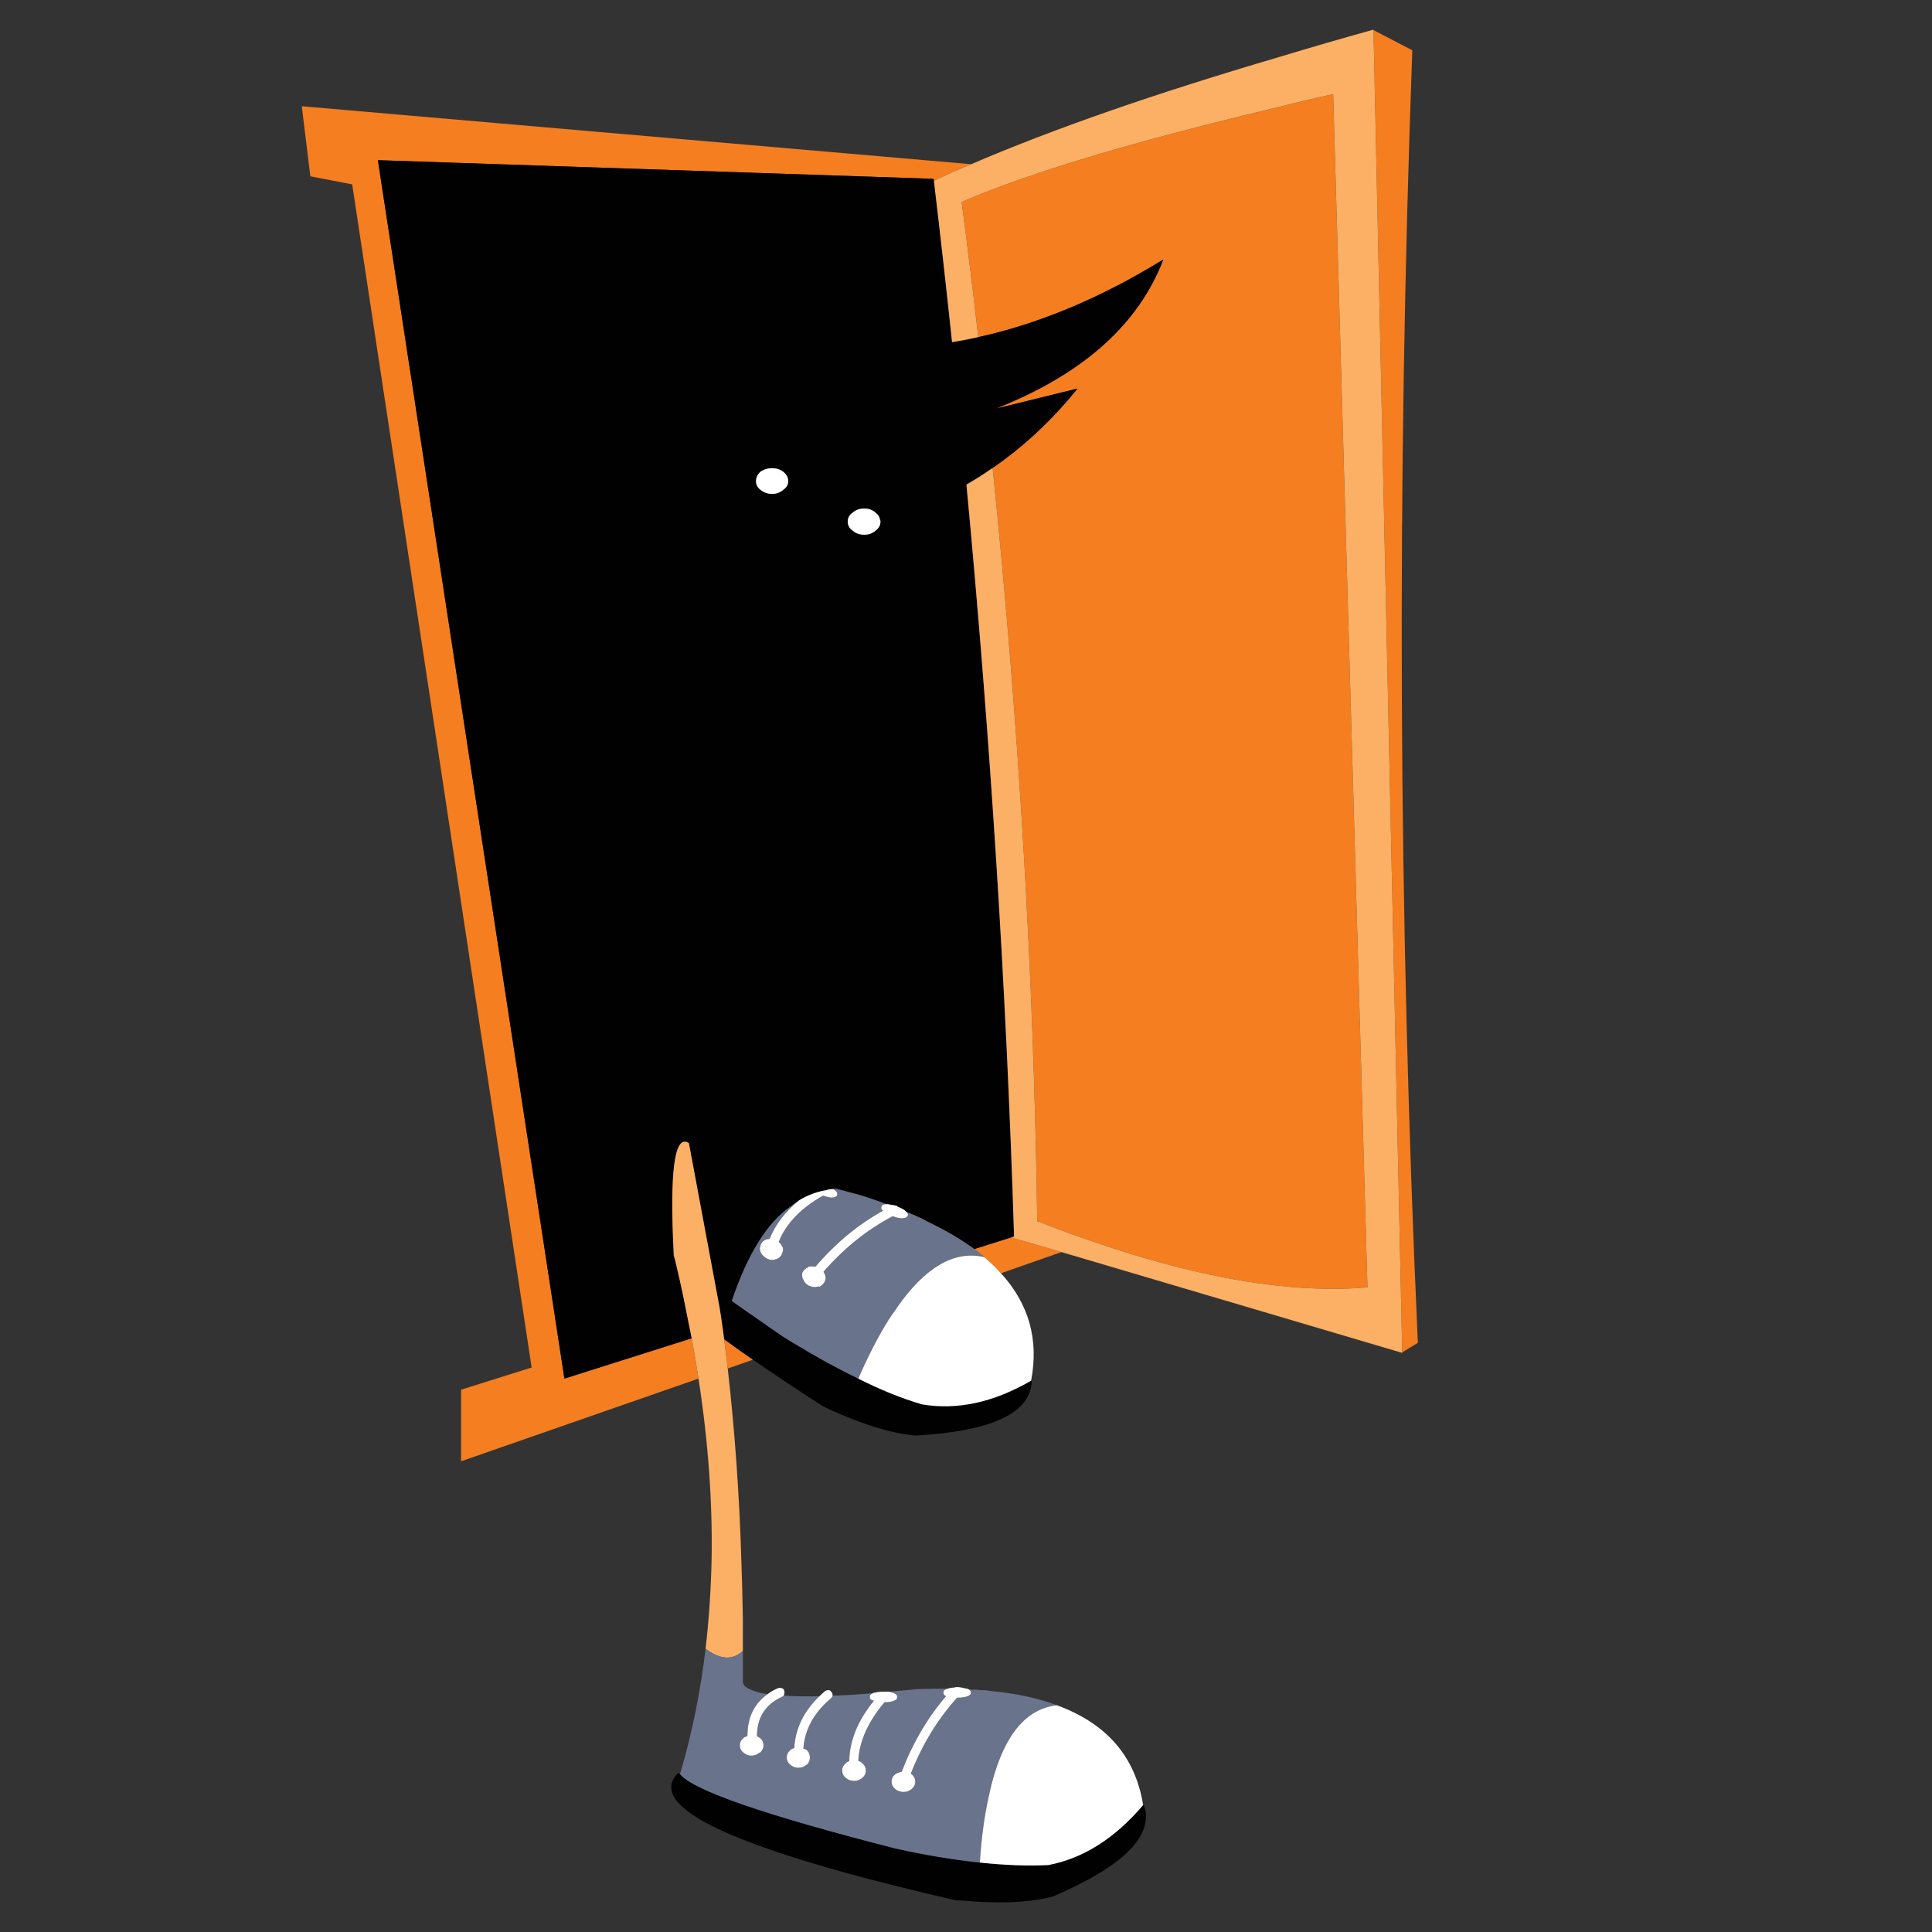 <?xml version="1.0" encoding="utf-8"?>
<!-- Generator: Adobe Illustrator 16.0.0, SVG Export Plug-In . SVG Version: 6.00 Build 0)  -->
<!DOCTYPE svg PUBLIC "-//W3C//DTD SVG 1.1//EN" "http://www.w3.org/Graphics/SVG/1.1/DTD/svg11.dtd">
<svg version="1.1" id="Layer_1" xmlns="http://www.w3.org/2000/svg" xmlns:xlink="http://www.w3.org/1999/xlink" x="0px" y="0px"
	 width="300px" height="300px" viewBox="0 0 300 300" enable-background="new 0 0 300 300" xml:space="preserve">
<rect x="0" y="0" width="300" height="300" fill="#333333" stroke="none"/>
<g>
	<path fill-rule="evenodd" clip-rule="evenodd" fill="#F57E20" d="M145.02,28.082l-0.079-0.313l-86.261-2.896l28.962,189.196
		l19.766-6.262c0.392,2.109,0.745,4.198,1.056,6.262l-36.869,12.838V215.79l10.958-3.443L54.687,28.629l-6.498-1.252l-1.33-10.881
		l103.951,9.002C148.775,26.333,146.844,27.194,145.02,28.082z M217.737,209.999L213.276,4.676l6.027,3.131
		c-2.453,67.371-2.165,134.271,0.862,200.704L217.737,209.999z M151.281,193.952l5.714-1.802l7.827,2.271l-9.393,3.288
		c-0.767-0.865-1.627-1.701-2.583-2.506C152.348,194.782,151.826,194.365,151.281,193.952z M113.004,212.503
		c-0.173-1.522-0.357-3.036-0.549-4.541c1.411,1.024,2.898,2.083,4.462,3.171L113.004,212.503z M155.077,63.267
		c13.226-5.317,21.744-12.975,25.559-22.974c-8.945,5.524-17.896,9.399-26.85,11.625c-0.621,0.154-1.248,0.296-1.88,0.431
		c-0.799-6.969-1.661-13.962-2.581-20.979c3.442-1.513,7.852-3.158,13.228-4.931c9.185-3.026,21.239-6.314,36.164-9.863
		c2.662-0.679,5.426-1.331,8.298-1.957l5.324,185.282c-4.176,0.365-8.715,0.286-13.622-0.234c-8.609-0.888-18.29-3.185-29.04-6.889
		c-2.349-0.782-4.725-1.645-7.124-2.583c-0.47-0.209-0.965-0.393-1.487-0.548c-0.544-38.298-2.853-77.293-6.928-116.986
		c0.603-0.412,1.201-0.842,1.801-1.291c4.106-3.05,7.904-6.729,11.39-11.038l-12.251,3.014V63.267z"/>
	<path fill-rule="evenodd" clip-rule="evenodd" fill="#010101" d="M116.917,211.133c-1.564-1.088-3.052-2.146-4.462-3.171
		c-0.07-0.555-0.149-1.116-0.234-1.681c-0.143-1.053-0.298-2.11-0.47-3.171l-4.775-25.596c-2.245-1.516-3.027,4.304-2.349,17.454
		c0.053,0.209,0.104,0.392,0.158,0.548c0.677,2.766,1.279,5.505,1.799,8.221c0.285,1.364,0.558,2.721,0.824,4.069l-19.766,6.262
		L58.679,24.872l86.261,2.896l0.079,0.313c0.993,8.378,1.933,16.728,2.818,25.049c1.355-0.222,2.713-0.482,4.069-0.783
		c0.632-0.134,1.259-0.277,1.88-0.431c8.954-2.226,17.904-6.101,26.85-11.625c-3.814,9.999-12.333,17.657-25.559,22.974
		c-0.172,0.065-0.34,0.13-0.509,0.196l0.509-0.117l12.251-3.014c-3.485,4.309-7.283,7.987-11.39,11.038
		c-0.6,0.449-1.198,0.879-1.801,1.291c-1.317,0.93-2.676,1.791-4.07,2.583c3.734,39.56,6.202,78.477,7.397,116.751l-0.47,0.155
		l-5.714,1.802c-2.048-1.504-4.449-2.912-7.202-4.228c-0.313-0.157-0.653-0.34-1.017-0.55c-0.158-0.051-0.34-0.129-0.55-0.233
		c-0.155-0.053-0.313-0.13-0.469-0.235c-0.104,0-0.235-0.051-0.392-0.155c-0.155-0.054-0.339-0.13-0.547-0.236
		c-0.103-0.052-0.235-0.103-0.391-0.155c-0.053-0.054-0.132-0.13-0.235-0.235c-0.313-0.209-0.68-0.392-1.097-0.548
		c-0.052-0.104-0.156-0.157-0.313-0.157c-0.104-0.052-0.207-0.077-0.311-0.077c-0.368-0.053-0.653-0.104-0.863-0.157h-0.077
		c-0.053,0-0.104,0-0.157,0c-1.356-0.521-2.818-1.018-4.383-1.487c-1.201-0.313-2.375-0.627-3.523-0.938
		c-0.104,0.052-0.235,0.076-0.391,0.077c-0.262,0-0.522,0.027-0.784,0.078c-0.051,0-0.103,0.026-0.157,0.079
		c-1.46,0.209-2.896,0.73-4.305,1.564c-0.469,0.313-0.939,0.653-1.408,1.019c-3.603,2.505-6.629,7.383-9.081,14.637
		c1.183,0.85,2.437,1.725,3.758,2.623c1.335,0.95,2.745,1.93,4.227,2.936c0.668,0.422,1.335,0.825,1.996,1.214
		c3.35,2.039,6.571,3.8,9.668,5.283c3.391,1.722,6.677,3.054,9.862,3.992c5.48,0.94,11.141-0.286,16.987-3.679v-0.078l0.077,0.156
		c-0.156,4.957-6.158,7.775-18.004,8.454c-3.755-0.313-8.4-1.748-13.933-4.306c-0.157-0.104-0.313-0.182-0.469-0.234
		C123.832,215.825,120.206,213.411,116.917,211.133z M105.567,275.438c1.879,2.504,13.02,6.366,33.424,11.584
		c4.696,1.044,9.08,1.775,13.151,2.192c3.809,0.417,7.358,0.548,10.645,0.391c5.429-1.042,10.333-4.148,14.718-9.314l0.155,0.077
		c1.514,4.697-3.183,9.395-14.089,14.091c-3.655,0.991-8.507,1.201-14.56,0.627c-0.158,0-0.34,0-0.55,0
		c-34.128-7.829-48.504-14.43-43.13-19.806L105.567,275.438z M136.721,80.997c0-0.104-0.024-0.209-0.078-0.313
		c-0.053-0.417-0.286-0.783-0.706-1.095c-0.469-0.417-1.042-0.626-1.72-0.626c-0.731,0-1.331,0.209-1.801,0.626
		c-0.521,0.365-0.784,0.834-0.784,1.409c0,0.261,0.053,0.496,0.158,0.705c0.104,0.261,0.313,0.496,0.626,0.704
		c0.47,0.417,1.07,0.626,1.801,0.626c0.678,0,1.251-0.209,1.72-0.626C136.46,82.041,136.721,81.571,136.721,80.997z M118.092,73.247
		c-0.469,0.418-0.704,0.914-0.704,1.488c0,0.522,0.235,0.966,0.704,1.331c0.521,0.417,1.12,0.626,1.8,0.626
		c0.678,0,1.253-0.209,1.723-0.626c0.521-0.365,0.783-0.809,0.783-1.331c0-0.574-0.262-1.069-0.783-1.488
		c-0.47-0.364-1.044-0.547-1.723-0.547C119.212,72.7,118.613,72.883,118.092,73.247z"/>
	<path fill-rule="evenodd" clip-rule="evenodd" fill="#FBB065" d="M217.737,209.999v0.077l-52.915-15.655l-7.827-2.271l0.47-0.155
		c-1.195-38.274-3.663-77.192-7.397-116.751c1.394-0.793,2.752-1.654,4.07-2.583c4.075,39.693,6.384,78.688,6.928,116.986
		c0.522,0.155,1.018,0.339,1.487,0.548c2.399,0.938,4.775,1.801,7.124,2.583c10.75,3.704,20.431,6.001,29.04,6.889
		c4.907,0.521,9.446,0.6,13.622,0.234l-5.324-185.282c-2.872,0.626-5.636,1.278-8.298,1.957
		c-14.925,3.548-26.979,6.836-36.164,9.863c-5.376,1.773-9.785,3.418-13.228,4.931c0.92,7.016,1.782,14.009,2.581,20.979
		c-1.355,0.301-2.713,0.561-4.069,0.783c-0.885-8.321-1.825-16.671-2.818-25.049c1.825-0.887,3.756-1.748,5.791-2.583
		c12.577-5.426,28.547-10.984,47.906-16.673c4.644-1.409,9.498-2.818,14.56-4.227v0.078L217.737,209.999z M115.353,256.339
		c-0.158,0.155-0.313,0.287-0.47,0.392l-0.08,0.077c-0.26,0.157-0.521,0.287-0.783,0.392c-1.304,0.469-2.792,0.078-4.461-1.174
		c0.523-4.488,0.835-9.105,0.939-13.854c0.155-8.945-0.523-18.315-2.035-28.103c-0.311-2.063-0.665-4.152-1.056-6.262
		c-0.266-1.349-0.539-2.705-0.824-4.069c-0.52-2.716-1.122-5.455-1.799-8.221c-0.054-0.156-0.105-0.339-0.158-0.548
		c-0.678-13.15,0.104-18.97,2.349-17.454l4.775,25.596c0.172,1.061,0.328,2.118,0.47,3.171c0.084,0.564,0.164,1.126,0.234,1.681
		c0.192,1.505,0.375,3.019,0.549,4.541c1.093,9.595,1.797,19.484,2.112,29.668c0.106,3.024,0.182,6.079,0.236,9.157
		c0,0.47,0,0.94,0,1.41c0,1.043,0,2.087,0,3.131C115.353,256.025,115.353,256.183,115.353,256.339z"/>
	<path fill-rule="evenodd" clip-rule="evenodd" fill="#69738B" d="M152.143,289.215c-4.071-0.417-8.455-1.148-13.151-2.192
		c-20.404-5.218-31.545-9.08-33.424-11.584c0.053-0.158,0.104-0.288,0.155-0.392c1.776-6.105,3.054-12.446,3.836-19.021
		c1.669,1.252,3.157,1.643,4.461,1.174c0.262-0.104,0.523-0.234,0.783-0.392l0.08-0.077c0.157-0.104,0.312-0.236,0.47-0.392
		c0,1.669,0,3.314,0,4.932c0.051,0.208,0.155,0.391,0.313,0.548c0.051,0,0.077,0.025,0.077,0.077
		c0.262,0.209,0.601,0.392,1.018,0.55c0.627,0.26,1.435,0.469,2.427,0.624c-2.088,1.462-3.131,3.628-3.131,6.499
		c-0.157,0.051-0.287,0.103-0.391,0.155c-0.053,0-0.132,0.054-0.236,0.158c-0.365,0.311-0.547,0.678-0.547,1.093
		c0,0.472,0.182,0.863,0.547,1.175c0.104,0.053,0.184,0.104,0.236,0.158c0.311,0.209,0.651,0.313,1.016,0.313
		c0.469,0,0.888-0.158,1.251-0.472h0.08c0.365-0.312,0.547-0.703,0.547-1.175c0-0.415-0.183-0.782-0.547-1.093
		c-0.157-0.104-0.313-0.211-0.47-0.313c0-2.871,1.305-4.907,3.914-6.107c0.104-0.052,0.184-0.104,0.235-0.155
		c1.515,0.104,3.367,0.13,5.558,0.077c-2.453,2.349-3.757,5.036-3.914,8.063c-0.262,0.052-0.47,0.155-0.625,0.313
		c-0.367,0.313-0.548,0.704-0.548,1.174c0,0.419,0.181,0.783,0.548,1.097c0.364,0.313,0.782,0.469,1.252,0.469
		c0.521,0,0.938-0.155,1.251-0.469h0.079c0.313-0.313,0.469-0.678,0.469-1.097c0-0.47-0.156-0.86-0.469-1.174
		c-0.157-0.104-0.338-0.183-0.547-0.234c0.209-2.976,1.643-5.585,4.305-7.828c0.104-0.105,0.182-0.235,0.234-0.391
		c1.878-0.054,3.965-0.183,6.262-0.392c-0.364,0.155-0.521,0.365-0.47,0.626c-0.051,0.261,0.158,0.443,0.627,0.548
		c-2.505,3.078-3.784,6.209-3.835,9.394c-0.208,0.052-0.392,0.155-0.547,0.313c-0.367,0.312-0.549,0.679-0.549,1.095
		c0,0.471,0.182,0.862,0.549,1.175c0.364,0.313,0.807,0.47,1.33,0.47c0.469,0,0.887-0.156,1.253-0.47
		c0.365-0.313,0.548-0.704,0.548-1.175c0-0.416-0.184-0.783-0.548-1.095c-0.157-0.158-0.366-0.288-0.626-0.392
		c0.156-3.027,1.514-6.054,4.07-9.081c0.523,0,0.938-0.053,1.251-0.157c0.522-0.155,0.757-0.364,0.706-0.625
		c0.051-0.313-0.184-0.548-0.706-0.704c-0.155-0.052-0.338-0.104-0.547-0.157c1.357-0.104,2.818-0.233,4.384-0.392
		c1.618-0.052,3.183-0.078,4.696-0.078c-0.469,0.156-0.679,0.366-0.627,0.627c-0.052,0.208,0.08,0.392,0.392,0.547
		c-2.87,3.34-5.166,7.253-6.888,11.742c-0.365,0.052-0.704,0.184-1.018,0.392c-0.366,0.313-0.547,0.704-0.547,1.175
		c0,0.416,0.181,0.782,0.547,1.096c0.365,0.313,0.808,0.469,1.331,0.469c0.47,0,0.886-0.155,1.252-0.469
		c0.365-0.313,0.547-0.68,0.547-1.096c0-0.471-0.183-0.861-0.547-1.175c-0.054-0.053-0.105-0.078-0.158-0.078
		c1.775-4.541,4.175-8.481,7.203-11.819c0.573,0,1.044-0.053,1.408-0.158c0.522-0.155,0.758-0.365,0.704-0.625
		c0.054-0.21-0.078-0.391-0.391-0.549c0.158,0,0.288,0.025,0.391,0.078c0.262,0,0.497,0,0.705,0c0.104,0,0.208,0,0.313,0
		c0.21,0.052,0.392,0.08,0.548,0.08c0.209,0,0.417,0,0.626,0c0.365,0.051,0.729,0.103,1.097,0.155
		c3.861,0.365,7.227,1.096,10.096,2.191c-4.747,0.522-8.114,4.54-10.096,12.055c-0.157,0.627-0.313,1.305-0.471,2.036
		C152.871,281.856,152.403,285.301,152.143,289.215z M129.364,184.636c0.156-0.001,0.287-0.025,0.391-0.077
		c1.147,0.312,2.322,0.625,3.523,0.938c1.565,0.47,3.027,0.967,4.383,1.487c-0.469,0-0.73,0.13-0.783,0.392
		c-0.105,0.21-0.025,0.418,0.234,0.625c-3.862,2.141-7.357,5.036-10.488,8.69c-0.366-0.052-0.731-0.052-1.096,0v0.078
		c-0.417,0.155-0.731,0.443-0.94,0.861c-0.104,0.417-0.025,0.835,0.235,1.251c0.208,0.418,0.547,0.705,1.019,0.861
		c0.469,0.157,0.913,0.157,1.33,0l0.078,0.079c0.418-0.209,0.704-0.522,0.861-0.94c0.157-0.416,0.104-0.834-0.157-1.251
		c-0.051-0.053-0.077-0.104-0.077-0.156c3.183-3.654,6.757-6.523,10.723-8.61h0.079c0.522,0.207,0.966,0.311,1.331,0.311
		c0.521,0,0.835-0.129,0.939-0.391c0.105-0.208,0.026-0.416-0.234-0.625c0.156,0.053,0.288,0.104,0.391,0.155
		c0.208,0.106,0.392,0.183,0.547,0.236c0.157,0.104,0.288,0.155,0.392,0.155c0.155,0.105,0.313,0.183,0.469,0.235
		c0.209,0.104,0.392,0.183,0.55,0.233c0.364,0.21,0.703,0.393,1.017,0.55c2.753,1.315,5.153,2.724,7.202,4.228
		c0.545,0.413,1.066,0.83,1.565,1.251c-4.645-1.096-9.185,1.541-13.62,7.907c-0.069,0.1-0.136,0.202-0.195,0.313
		c-0.316,0.433-0.641,0.899-0.979,1.407c-1.619,2.558-3.209,5.637-4.774,9.237c-3.097-1.483-6.318-3.244-9.668-5.283
		c-0.661-0.389-1.328-0.792-1.996-1.214c-1.481-1.006-2.891-1.985-4.227-2.936c-1.322-0.898-2.576-1.773-3.758-2.623
		c2.452-7.254,5.479-12.132,9.081-14.637c0.469-0.365,0.939-0.705,1.408-1.019c-2.191,1.775-3.732,3.784-4.619,6.028
		c-0.156,0-0.339,0.024-0.547,0.078c-0.469,0.21-0.757,0.522-0.861,0.939c-0.158,0.365-0.13,0.757,0.078,1.173
		c0.26,0.418,0.627,0.731,1.096,0.94c0.417,0.157,0.835,0.157,1.252,0h0.077c0.47-0.209,0.757-0.522,0.861-0.94
		c0.209-0.416,0.184-0.808-0.078-1.173c-0.103-0.209-0.261-0.392-0.469-0.547c1.148-2.871,3.444-5.271,6.889-7.203
		c0.469,0.157,0.887,0.261,1.252,0.313c0.521,0,0.834-0.13,0.938-0.392c0.105-0.261-0.051-0.548-0.469-0.861
		C129.47,184.664,129.417,184.639,129.364,184.636z"/>
	<path fill-rule="evenodd" clip-rule="evenodd" fill="#FFFFFF" d="M136.721,80.997c0,0.574-0.261,1.043-0.784,1.409
		c-0.469,0.417-1.042,0.626-1.72,0.626c-0.731,0-1.331-0.209-1.801-0.626c-0.313-0.208-0.521-0.443-0.626-0.704
		c-0.105-0.208-0.158-0.444-0.158-0.705c0-0.574,0.262-1.043,0.784-1.409c0.47-0.417,1.07-0.626,1.801-0.626
		c0.678,0,1.251,0.209,1.72,0.626c0.42,0.312,0.653,0.678,0.706,1.095C136.697,80.788,136.721,80.893,136.721,80.997z
		 M118.092,73.247c0.521-0.364,1.12-0.547,1.8-0.547c0.678,0,1.253,0.183,1.723,0.547c0.521,0.418,0.783,0.914,0.783,1.488
		c0,0.522-0.262,0.966-0.783,1.331c-0.47,0.417-1.044,0.626-1.723,0.626c-0.68,0-1.278-0.209-1.8-0.626
		c-0.469-0.365-0.704-0.809-0.704-1.331C117.388,74.161,117.623,73.666,118.092,73.247z M160.127,214.304v0.078
		c-5.846,3.393-11.507,4.619-16.987,3.679c-3.185-0.938-6.472-2.271-9.862-3.992c1.565-3.601,3.156-6.68,4.774-9.237
		c0.338-0.508,0.663-0.975,0.979-1.407c0.06-0.111,0.126-0.214,0.195-0.313c4.435-6.366,8.976-9.003,13.62-7.907
		c0.956,0.805,1.816,1.641,2.583,2.506C159.755,202.449,161.319,207.98,160.127,214.304z M121.692,263.306
		c-0.052,0.052-0.131,0.104-0.235,0.155c-2.608,1.2-3.914,3.236-3.914,6.107c0.157,0.103,0.313,0.209,0.47,0.313
		c0.365,0.311,0.547,0.678,0.547,1.093c0,0.472-0.183,0.863-0.547,1.175h-0.08c-0.364,0.313-0.782,0.472-1.251,0.472
		c-0.365,0-0.705-0.104-1.016-0.313c-0.053-0.055-0.132-0.105-0.236-0.158c-0.365-0.312-0.547-0.703-0.547-1.175
		c0-0.415,0.182-0.782,0.547-1.093c0.104-0.104,0.184-0.158,0.236-0.158c0.104-0.053,0.234-0.104,0.391-0.155
		c0-2.871,1.043-5.037,3.131-6.499c0.47-0.364,1.018-0.677,1.645-0.938c0.156-0.054,0.337-0.054,0.546,0
		c0.21,0.051,0.34,0.181,0.392,0.391c0.054,0.156,0.054,0.338,0,0.547C121.77,263.175,121.744,263.252,121.692,263.306z
		 M129.285,263.306c-0.052,0.155-0.129,0.285-0.234,0.391c-2.662,2.243-4.096,4.853-4.305,7.828c0.209,0.052,0.391,0.13,0.547,0.234
		c0.313,0.313,0.469,0.704,0.469,1.174c0,0.419-0.156,0.783-0.469,1.097h-0.079c-0.313,0.313-0.731,0.469-1.251,0.469
		c-0.47,0-0.889-0.155-1.252-0.469c-0.367-0.313-0.548-0.678-0.548-1.097c0-0.47,0.181-0.86,0.548-1.174
		c0.156-0.157,0.364-0.261,0.625-0.313c0.157-3.027,1.461-5.715,3.914-8.063c0.261-0.26,0.549-0.522,0.861-0.782
		c0.157-0.104,0.339-0.155,0.549-0.155c0.155,0,0.285,0.077,0.392,0.233c0.156,0.157,0.234,0.34,0.234,0.549V263.306z
		 M138.052,262.679c0.209,0.053,0.392,0.105,0.547,0.157c0.522,0.156,0.757,0.392,0.706,0.704c0.051,0.261-0.184,0.47-0.706,0.625
		c-0.313,0.104-0.729,0.157-1.251,0.157c-2.557,3.027-3.915,6.054-4.07,9.081c0.26,0.104,0.469,0.233,0.626,0.392
		c0.365,0.312,0.548,0.679,0.548,1.095c0,0.471-0.184,0.862-0.548,1.175c-0.366,0.313-0.784,0.47-1.253,0.47
		c-0.522,0-0.966-0.156-1.33-0.47c-0.367-0.313-0.549-0.704-0.549-1.175c0-0.416,0.182-0.783,0.549-1.095
		c0.155-0.158,0.339-0.262,0.547-0.313c0.051-3.185,1.33-6.315,3.835-9.394c-0.469-0.104-0.678-0.287-0.627-0.548
		c-0.051-0.261,0.106-0.471,0.47-0.626c0.104-0.054,0.184-0.078,0.235-0.078h0.078c0.365-0.104,0.808-0.157,1.331-0.157
		C137.504,262.679,137.792,262.679,138.052,262.679z M150.342,262.287c0.313,0.158,0.444,0.339,0.391,0.549
		c0.054,0.26-0.182,0.47-0.704,0.625c-0.364,0.105-0.835,0.158-1.408,0.158c-3.027,3.338-5.427,7.278-7.203,11.819
		c0.053,0,0.104,0.025,0.158,0.078c0.365,0.313,0.547,0.704,0.547,1.175c0,0.416-0.183,0.782-0.547,1.096
		c-0.366,0.313-0.782,0.469-1.252,0.469c-0.523,0-0.966-0.155-1.331-0.469c-0.366-0.313-0.547-0.68-0.547-1.096
		c0-0.471,0.181-0.861,0.547-1.175c0.313-0.208,0.652-0.34,1.018-0.392c1.722-4.489,4.018-8.402,6.888-11.742
		c-0.312-0.155-0.443-0.339-0.392-0.547c-0.052-0.261,0.158-0.471,0.627-0.627h0.078c0.261-0.104,0.573-0.156,0.94-0.156
		c0.104-0.051,0.208-0.079,0.311-0.079c0.104,0,0.236,0,0.392,0c0.418,0.052,0.811,0.131,1.174,0.235
		C150.186,262.209,150.289,262.235,150.342,262.287z M177.505,280.291c-4.385,5.166-9.289,8.272-14.718,9.314
		c-3.286,0.157-6.836,0.026-10.645-0.391c0.261-3.914,0.729-7.358,1.408-10.332c0.157-0.731,0.313-1.409,0.471-2.036
		c1.981-7.515,5.349-11.532,10.096-12.055C171.842,267.61,176.303,272.776,177.505,280.291z M128.581,184.714
		c0.261-0.051,0.522-0.078,0.784-0.078c0.053,0.003,0.105,0.028,0.156,0.078c0.417,0.313,0.574,0.601,0.469,0.861
		c-0.104,0.262-0.417,0.392-0.938,0.392c-0.366-0.053-0.784-0.156-1.252-0.313c-3.445,1.933-5.741,4.332-6.889,7.203
		c0.208,0.155,0.366,0.338,0.469,0.547c0.262,0.365,0.288,0.757,0.078,1.173c-0.104,0.418-0.391,0.731-0.861,0.94h-0.077
		c-0.417,0.157-0.835,0.157-1.252,0c-0.469-0.209-0.836-0.522-1.096-0.94c-0.208-0.416-0.236-0.808-0.078-1.173
		c0.104-0.417,0.392-0.729,0.861-0.939c0.208-0.054,0.392-0.078,0.547-0.078c0.886-2.244,2.428-4.253,4.619-6.028
		c1.409-0.834,2.845-1.355,4.305-1.564c0.054,0.054,0.054,0.156,0,0.313c-0.052,0.051-0.078,0.104-0.078,0.155
		c0.26,0.104,0.496,0.158,0.705,0.158c0.209,0,0.338,0,0.391,0c0-0.105-0.077-0.21-0.235-0.313
		C129.051,184.949,128.842,184.818,128.581,184.714z M137.661,186.984c0.053,0,0.104,0,0.157,0h0.077
		c0.21,0.053,0.496,0.104,0.863,0.157c0.104,0,0.207,0.025,0.311,0.077c0.158,0,0.262,0.053,0.313,0.157
		c0.417,0.156,0.784,0.339,1.097,0.548c0.103,0.105,0.182,0.182,0.235,0.235c0.26,0.209,0.339,0.417,0.234,0.625
		c-0.104,0.262-0.417,0.391-0.939,0.391c-0.365,0-0.809-0.104-1.331-0.311H138.6c-3.966,2.087-7.541,4.956-10.723,8.61
		c0,0.052,0.026,0.104,0.077,0.156c0.261,0.417,0.313,0.835,0.157,1.251c-0.157,0.418-0.443,0.731-0.861,0.94l-0.078-0.079
		c-0.417,0.157-0.861,0.157-1.33,0c-0.471-0.156-0.811-0.443-1.019-0.861c-0.26-0.416-0.339-0.834-0.235-1.251
		c0.209-0.418,0.522-0.706,0.94-0.861v-0.078c0.365-0.052,0.73-0.052,1.096,0c3.131-3.654,6.626-6.55,10.488-8.69
		c-0.259-0.207-0.339-0.415-0.234-0.625C136.931,187.114,137.191,186.984,137.661,186.984z M119.344,192.934
		c-0.053,0-0.104,0-0.157,0l-0.08,0.078c-0.311,0.105-0.495,0.288-0.547,0.549c-0.103,0.26-0.077,0.521,0.079,0.782
		c0.158,0.313,0.417,0.547,0.782,0.704c0.366,0.104,0.706,0.104,1.019,0v-0.078c0.313-0.052,0.495-0.234,0.547-0.548
		c0.157-0.261,0.157-0.521,0-0.782c-0.104-0.105-0.209-0.21-0.313-0.313c-0.104,0.313-0.183,0.627-0.234,0.939
		c-0.054,0.209-0.183,0.366-0.392,0.47c-0.157,0.104-0.313,0.104-0.469,0c-0.209,0-0.368-0.104-0.472-0.313
		c-0.104-0.209-0.13-0.391-0.077-0.549C119.083,193.561,119.188,193.247,119.344,192.934z M126.233,197.161
		c-0.209,0-0.367,0.026-0.471,0.077c-0.313,0.157-0.522,0.34-0.626,0.548c-0.105,0.262-0.053,0.549,0.157,0.862
		c0.105,0.312,0.339,0.521,0.704,0.625c0.366,0.105,0.705,0.105,1.019,0c0.313-0.104,0.522-0.285,0.626-0.547
		c0.105-0.313,0.053-0.602-0.157-0.861c-0.209,0.313-0.469,0.651-0.783,1.017c-0.158,0.158-0.313,0.236-0.469,0.236
		c-0.209,0-0.392-0.054-0.55-0.158c-0.156-0.104-0.234-0.26-0.234-0.469c-0.051-0.209,0-0.392,0.157-0.547
		C125.813,197.682,126.024,197.422,126.233,197.161z M140.166,188.314c-0.157-0.103-0.338-0.209-0.547-0.313v0.079
		c-0.106,0.209-0.236,0.365-0.392,0.471c0.313,0.052,0.573,0.104,0.783,0.155h0.078c0.208,0,0.339-0.025,0.392-0.078
		C140.479,188.576,140.375,188.473,140.166,188.314z M137.425,187.532c0,0.054,0.054,0.105,0.158,0.157
		c0.155,0,0.311-0.052,0.469-0.157c-0.105,0-0.181,0-0.235,0C137.608,187.532,137.479,187.532,137.425,187.532z M149.246,262.601
		c0,0.208-0.078,0.392-0.234,0.547c0.313,0,0.6-0.052,0.861-0.155h0.077c0.209-0.053,0.313-0.104,0.313-0.156
		c0-0.052-0.131-0.104-0.391-0.157c-0.208-0.104-0.417-0.156-0.627-0.156V262.601z M147.21,262.992
		c0.105-0.156,0.235-0.287,0.391-0.392c-0.103,0-0.181,0.025-0.233,0.078c-0.21,0.053-0.34,0.105-0.392,0.157
		C147.028,262.836,147.106,262.889,147.21,262.992z M139.305,275.907c-0.208,0.208-0.313,0.471-0.313,0.784
		c0,0.259,0.105,0.494,0.313,0.704c0.313,0.209,0.65,0.313,1.018,0.313c0.364,0,0.679-0.104,0.939-0.313
		c0.26-0.21,0.391-0.445,0.391-0.704c0-0.313-0.131-0.576-0.391-0.784c-0.157,0.418-0.313,0.81-0.469,1.175
		c-0.106,0.208-0.236,0.365-0.392,0.469c-0.158,0.054-0.339,0.054-0.548,0c-0.157-0.104-0.288-0.234-0.392-0.391
		c-0.104-0.155-0.104-0.313,0-0.469c0.104-0.366,0.209-0.706,0.313-1.02C139.619,275.724,139.46,275.804,139.305,275.907z
		 M137.583,263.228c0.104,0.104,0.155,0.233,0.155,0.392c0,0.052,0,0.104,0,0.155c0.26,0,0.496-0.025,0.706-0.078h0.077
		c0.208-0.054,0.313-0.105,0.313-0.156c0-0.053-0.13-0.131-0.391-0.234C138.182,263.252,137.895,263.228,137.583,263.228z
		 M136.409,263.228c-0.158,0.052-0.313,0.078-0.472,0.078c-0.207,0.104-0.339,0.182-0.391,0.234
		c0.052,0.051,0.184,0.103,0.391,0.156h0.08C136.121,263.54,136.251,263.383,136.409,263.228z M116.057,270.037
		c-0.104,0.052-0.209,0.131-0.313,0.235l-0.077,0.078c-0.209,0.155-0.313,0.365-0.313,0.624c0,0.313,0.104,0.55,0.313,0.706
		c0.051,0,0.077,0.025,0.077,0.078c0.262,0.209,0.574,0.313,0.939,0.313c0.365,0,0.706-0.104,1.018-0.313
		c0.21-0.208,0.313-0.471,0.313-0.784c0-0.259-0.103-0.494-0.313-0.702l-0.157-0.08c0,0.104,0,0.262,0,0.472
		c0,0.208-0.053,0.391-0.155,0.547c-0.157,0.156-0.313,0.235-0.47,0.235c-0.209,0-0.391-0.052-0.549-0.158
		c-0.208-0.155-0.312-0.313-0.312-0.469C116.057,270.56,116.057,270.297,116.057,270.037z M133.59,274.106
		c-0.104-0.052-0.208-0.104-0.313-0.156c0,0.313,0.025,0.651,0.079,1.02c0,0.155-0.079,0.311-0.236,0.469
		c-0.104,0.155-0.261,0.261-0.469,0.313c-0.155,0-0.313-0.08-0.469-0.235c-0.158-0.156-0.262-0.313-0.313-0.47
		c0-0.313,0-0.653,0-1.018c-0.053,0.054-0.104,0.077-0.157,0.077h-0.08c-0.207,0.262-0.311,0.523-0.311,0.783
		c0,0.261,0.13,0.522,0.391,0.782c0.261,0.21,0.574,0.313,0.939,0.313c0.365,0,0.679-0.104,0.939-0.313v-0.078
		c0.261-0.209,0.391-0.443,0.391-0.704C133.981,274.577,133.851,274.316,133.59,274.106z M124.901,273.637
		c0.262-0.209,0.392-0.443,0.392-0.704c0-0.312-0.13-0.574-0.392-0.783c0-0.052-0.052-0.077-0.156-0.077
		c0,0.313,0.026,0.652,0.077,1.018c0,0.156-0.077,0.313-0.235,0.469c-0.104,0.157-0.26,0.236-0.469,0.236
		c-0.209,0.052-0.366,0-0.469-0.158c-0.157-0.104-0.261-0.261-0.313-0.469c0-0.366,0-0.757,0-1.174
		c-0.104,0.051-0.209,0.104-0.313,0.155c-0.261,0.209-0.392,0.472-0.392,0.783c0,0.261,0.131,0.495,0.392,0.704
		c0.261,0.21,0.574,0.313,0.94,0.313C124.328,273.95,124.64,273.847,124.901,273.637z M119.344,192.934
		c-0.157,0.313-0.261,0.627-0.313,0.938c-0.053,0.158-0.027,0.34,0.077,0.549c0.104,0.21,0.262,0.313,0.472,0.313
		c0.155,0.104,0.312,0.104,0.469,0c0.209-0.104,0.338-0.261,0.392-0.47c0.051-0.313,0.129-0.626,0.234-0.939
		c0.104,0.104,0.209,0.208,0.313,0.313c0.157,0.261,0.157,0.521,0,0.782c-0.053,0.313-0.234,0.496-0.547,0.548v0.078
		c-0.313,0.104-0.653,0.104-1.019,0c-0.365-0.157-0.625-0.392-0.782-0.704c-0.156-0.261-0.182-0.522-0.079-0.782
		c0.053-0.261,0.236-0.443,0.547-0.549l0.08-0.078C119.24,192.934,119.292,192.934,119.344,192.934z M128.424,184.793
		c0.054-0.053,0.105-0.079,0.157-0.079c0.261,0.104,0.47,0.235,0.626,0.393c0.158,0.104,0.235,0.208,0.235,0.313
		c-0.052,0-0.181,0-0.391,0c-0.209,0-0.445-0.054-0.705-0.158c0-0.052,0.026-0.104,0.078-0.155
		C128.478,184.949,128.478,184.847,128.424,184.793z M126.233,197.161c-0.209,0.261-0.42,0.521-0.627,0.783
		c-0.157,0.155-0.208,0.338-0.157,0.547c0,0.209,0.078,0.365,0.234,0.469c0.158,0.104,0.34,0.158,0.55,0.158
		c0.155,0,0.311-0.078,0.469-0.236c0.313-0.365,0.573-0.704,0.783-1.017c0.209,0.26,0.262,0.548,0.157,0.861
		c-0.104,0.262-0.313,0.443-0.626,0.547c-0.313,0.105-0.652,0.105-1.019,0c-0.365-0.104-0.599-0.313-0.704-0.625
		c-0.209-0.313-0.262-0.601-0.157-0.862c0.104-0.208,0.313-0.391,0.626-0.548C125.866,197.188,126.024,197.161,126.233,197.161z
		 M137.425,187.532c0.054,0,0.183,0,0.392,0c0.054,0,0.13,0,0.235,0c-0.158,0.105-0.313,0.157-0.469,0.157
		C137.479,187.638,137.425,187.586,137.425,187.532z M140.166,188.314c0.209,0.158,0.313,0.262,0.313,0.313
		c-0.053,0.053-0.184,0.078-0.392,0.078h-0.078c-0.209-0.051-0.469-0.104-0.783-0.155c0.156-0.105,0.286-0.262,0.392-0.471v-0.079
		C139.828,188.105,140.009,188.212,140.166,188.314z M149.246,262.601v-0.078c0.209,0,0.419,0.053,0.627,0.156
		c0.26,0.053,0.391,0.105,0.391,0.157c0,0.053-0.104,0.104-0.313,0.156h-0.077c-0.261,0.104-0.547,0.155-0.861,0.155
		C149.167,262.992,149.246,262.809,149.246,262.601z M147.21,262.992c-0.104-0.104-0.183-0.156-0.234-0.156
		c0.051-0.052,0.181-0.104,0.392-0.157c0.052-0.053,0.13-0.078,0.233-0.078C147.446,262.705,147.316,262.836,147.21,262.992z
		 M137.583,263.228c0.311,0,0.599,0.024,0.861,0.078c0.261,0.104,0.391,0.182,0.391,0.234c0,0.051-0.105,0.103-0.313,0.156h-0.077
		c-0.209,0.053-0.446,0.078-0.706,0.078c0-0.052,0-0.104,0-0.155C137.739,263.461,137.688,263.332,137.583,263.228z
		 M139.305,275.907c0.155-0.104,0.313-0.184,0.469-0.235c-0.104,0.313-0.209,0.653-0.313,1.02c-0.104,0.155-0.104,0.313,0,0.469
		c0.104,0.156,0.235,0.287,0.392,0.391c0.209,0.054,0.391,0.054,0.548,0c0.156-0.104,0.286-0.261,0.392-0.469
		c0.155-0.365,0.312-0.757,0.469-1.175c0.26,0.208,0.391,0.471,0.391,0.784c0,0.259-0.131,0.494-0.391,0.704
		c-0.26,0.209-0.575,0.313-0.939,0.313c-0.368,0-0.704-0.104-1.018-0.313c-0.208-0.21-0.313-0.445-0.313-0.704
		C138.992,276.378,139.097,276.115,139.305,275.907z M116.057,270.037c0,0.26,0,0.522,0,0.782c0,0.155,0.104,0.313,0.312,0.469
		c0.158,0.106,0.339,0.158,0.549,0.158c0.157,0,0.313-0.079,0.47-0.235c0.103-0.156,0.155-0.339,0.155-0.547c0-0.21,0-0.367,0-0.472
		l0.157,0.08c0.21,0.208,0.313,0.443,0.313,0.702c0,0.313-0.103,0.576-0.313,0.784c-0.312,0.209-0.652,0.313-1.018,0.313
		c-0.365,0-0.677-0.104-0.939-0.313c0-0.053-0.026-0.078-0.077-0.078c-0.209-0.156-0.313-0.393-0.313-0.706
		c0-0.259,0.104-0.469,0.313-0.624l0.077-0.078C115.847,270.168,115.952,270.089,116.057,270.037z M136.409,263.228
		c-0.158,0.155-0.288,0.313-0.392,0.469h-0.08c-0.207-0.054-0.339-0.105-0.391-0.156c0.052-0.053,0.184-0.131,0.391-0.234
		C136.096,263.306,136.251,263.279,136.409,263.228z M124.901,273.637c-0.261,0.21-0.573,0.313-0.938,0.313
		c-0.366,0-0.679-0.104-0.94-0.313c-0.261-0.209-0.392-0.443-0.392-0.704c0-0.312,0.131-0.574,0.392-0.783
		c0.104-0.052,0.209-0.104,0.313-0.155c0,0.417,0,0.808,0,1.174c0.053,0.208,0.157,0.365,0.313,0.469
		c0.103,0.158,0.26,0.21,0.469,0.158c0.209,0,0.365-0.079,0.469-0.236c0.158-0.155,0.235-0.313,0.235-0.469
		c-0.051-0.365-0.077-0.704-0.077-1.018c0.104,0,0.156,0.025,0.156,0.077c0.262,0.209,0.392,0.472,0.392,0.783
		C125.293,273.193,125.163,273.428,124.901,273.637z M133.59,274.106c0.261,0.21,0.391,0.471,0.391,0.783
		c0,0.261-0.13,0.495-0.391,0.704v0.078c-0.261,0.21-0.574,0.313-0.939,0.313c-0.365,0-0.678-0.104-0.939-0.313
		c-0.261-0.26-0.391-0.521-0.391-0.782c0-0.26,0.104-0.521,0.311-0.783h0.08c0.053,0,0.104-0.023,0.157-0.077
		c0,0.364,0,0.704,0,1.018c0.051,0.156,0.155,0.313,0.313,0.47c0.155,0.155,0.313,0.235,0.469,0.235
		c0.208-0.053,0.365-0.158,0.469-0.313c0.158-0.158,0.236-0.313,0.236-0.469c-0.054-0.368-0.079-0.706-0.079-1.02
		C133.382,274.003,133.486,274.055,133.59,274.106z"/>
</g>
</svg>
